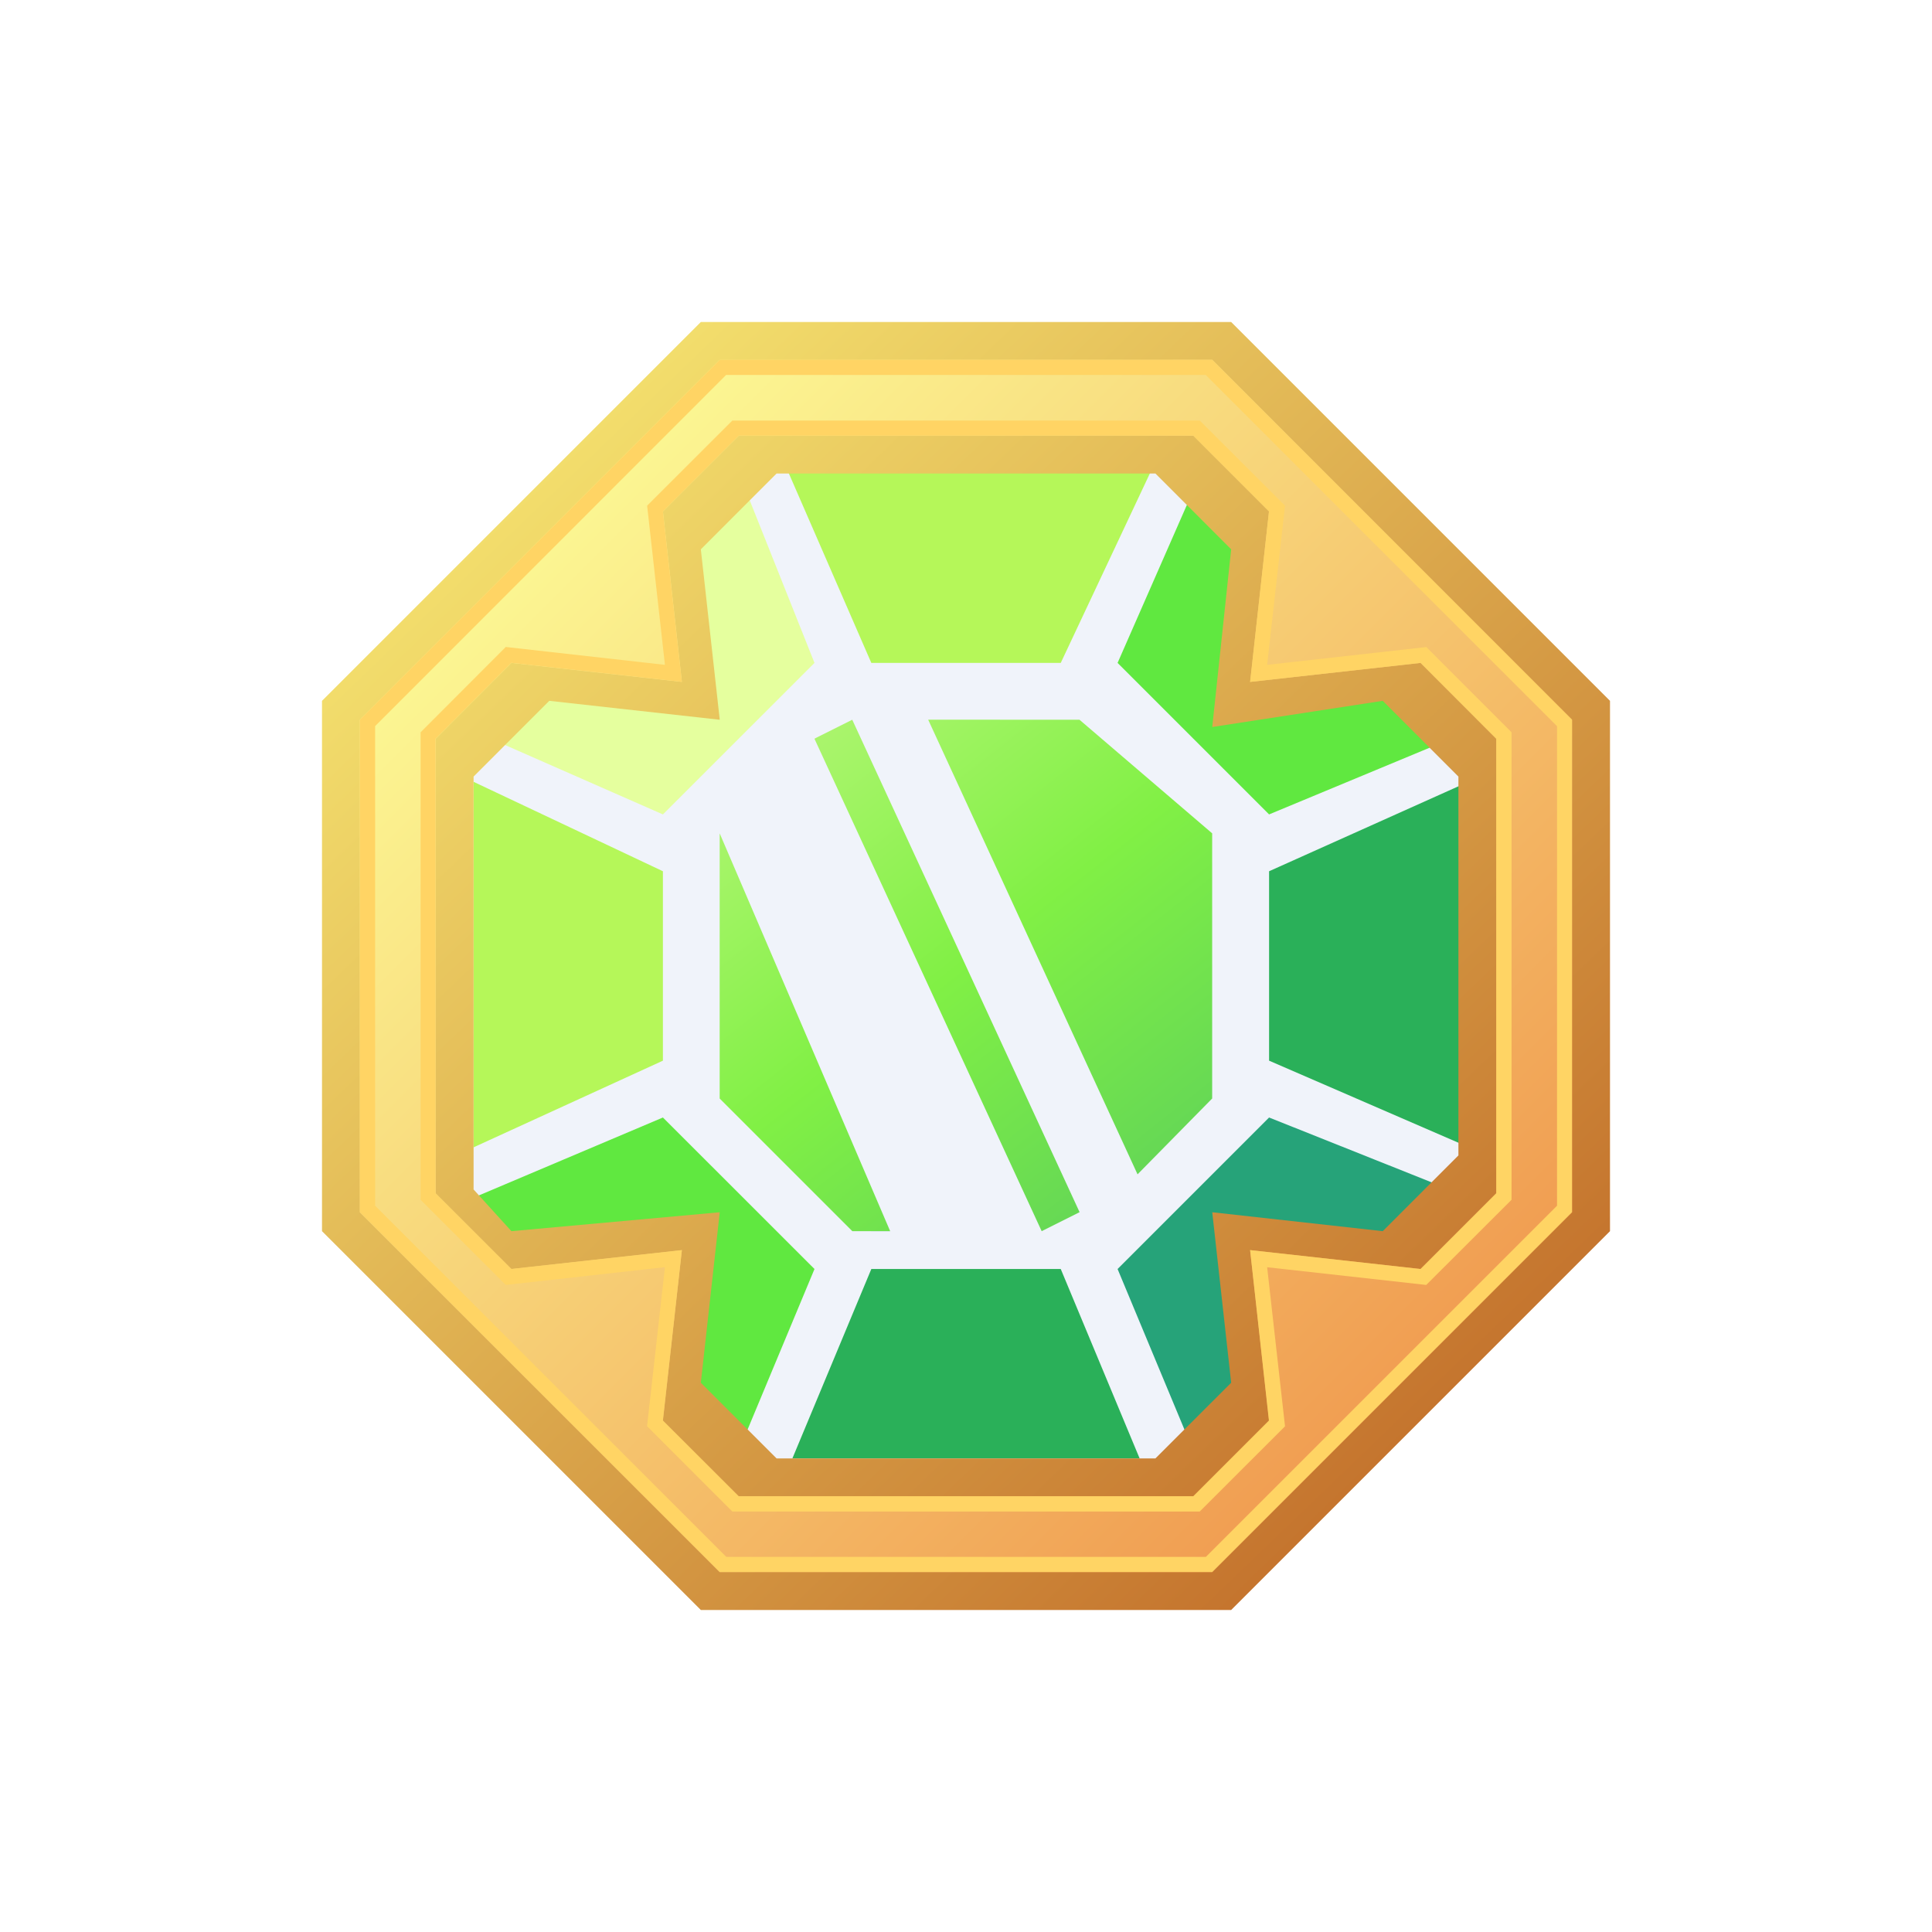 <svg xmlns="http://www.w3.org/2000/svg" width="24" height="24" fill="none" viewBox="0 0 24 24">
    <rect x="0" y="0" width="24" height="24" fill="#333333" stroke="none"/>
    <g clip-path="url(#JEWEL__a)">
        <path fill="#fff" d="M24 0H0v24h24z"/>
        <path fill="url(#JEWEL__b)" d="M7.764 8.235h8v7.53h-8z"/>
        <path fill="#B5F759" d="m8.706 13.412-2.824 1.176V9.177l2.824 1.647z"/>
        <path fill="#2AB059" d="m15.53 10.589 2.823-1.177v5.412l-2.824-1.647z"/>
        <path fill="#26A379" d="m15.53 13.412 2.828 1.162-3.826 3.831-.833-3.162z"/>
        <path fill="#E5FF9E" d="M8.706 10.589 5.877 9.426l3.826-3.83.833 3.162z"/>
        <path fill="#60E840" d="m10.382 15.53-1.229 2.804-3.74-3.91 3.18-.763zm3.228-6.91 1.223-2.8 3.756 3.59-3.191 1.083z"/>
        <path fill="#B5F759" d="M10.588 8.471 9.412 5.647h5.411l-1.647 2.824z"/>
        <path fill="#2AB059" d="m13.412 15.294 1.176 2.823H9.176l1.647-2.823z"/>
        <path fill="#F0F3FA" fill-rule="evenodd" d="m13.883 8.235 1.882 1.882 2.616-1.087.226.518-2.842 1.275v2.353l2.833 1.228-.226.518-2.607-1.04-1.882 1.882 1.176 2.824h-.706l-1.176-2.824h-2.353l-1.177 2.824h-.706l1.177-2.824-1.883-1.882-2.48 1.05-.225-.518 2.705-1.238v-2.353l-2.71-1.28.226-.518 2.484 1.092 1.883-1.882-1.035-2.598.512-.226 1.229 2.824h2.353l1.317-2.8.518.226zM8.94 10.352l2.118 4.942h-.47L8.94 13.646zm4 4.942-2.823-6.118.47-.235 2.824 6.117zm.47-6.353 1.648 1.411v3.294l-.927.942L11.53 8.94z" clip-rule="evenodd"/>
        <path fill="url(#JEWEL__c)" fill-rule="evenodd" d="M15.294 4 20 8.706v6.588L15.294 20H8.706L4 15.294V8.706L8.706 4zm-.941 1.882.941.942-.235 2.207 2.118-.325.94.941v4.706l-.94.941-2.118-.235.235 2.118-.941.94H9.647l-.941-.94.235-2.118-2.588.235-.47-.518V9.647l.94-.941 2.118.235-.235-2.117.941-.942z" clip-rule="evenodd"/>
        <path fill="url(#JEWEL__d)" fill-rule="evenodd" d="m15.059 4.47 4.47 4.471v6.118l-4.47 4.47H8.94l-4.47-4.47V8.941l4.47-4.47zm-.235.942.94.941-.234 2.118 2.117-.236.941.942v5.647l-.94.94-2.118-.234.235 2.117-.941.941H9.177l-.942-.94.236-2.118-2.118.235-.941-.941V9.177l.941-.942 2.118.236-.236-2.118.942-.941z" clip-rule="evenodd"/>
        <path fill="#FFD464" fill-rule="evenodd" d="m14.904 5.224 1.059 1.058-.222 1.977 1.977-.221 1.059 1.059v5.807l-1.06 1.058-1.976-.22.222 1.976-1.06 1.059H9.098l-1.06-1.06.222-1.976-1.977.221-1.058-1.058V9.097l1.058-1.06 1.977.222-.221-1.977 1.059-1.058zM8.47 8.47l-2.118-.236-.941.942v5.647l.941.94 2.118-.234-.236 2.117.942.941h5.647l.94-.94-.234-2.118 2.117.235.941-.941V9.177l-.94-.942-2.118.236.235-2.118-.941-.941H9.177l-.942.941zm6.508-3.812H9.02L4.66 9.02v5.958l4.362 4.362h5.958l4.362-4.362V9.021zm4.55 4.282-4.47-4.47H8.94L4.47 8.94v6.118l4.47 4.47h6.118l4.47-4.47z" clip-rule="evenodd"/>
    </g>
    <defs>
        <linearGradient id="JEWEL__b" x1="8.235" x2="18.396" y1="5.5" y2="18.41" gradientUnits="userSpaceOnUse">
            <stop stop-color="#DCFA9C"/>
            <stop offset=".45" stop-color="#81F045"/>
            <stop offset=".95" stop-color="#3FB66B"/>
        </linearGradient>
        <linearGradient id="JEWEL__c" x1="6.353" x2="17.882" y1="5.882" y2="17.882" gradientUnits="userSpaceOnUse">
            <stop stop-color="#F3DF6D"/>
            <stop offset="1" stop-color="#C4732D"/>
        </linearGradient>
        <linearGradient id="JEWEL__d" x1="6" x2="17.5" y1="6.5" y2="18" gradientUnits="userSpaceOnUse">
            <stop stop-color="#FCFA95"/>
            <stop offset="1" stop-color="#F09A4F"/>
        </linearGradient>
        <clipPath id="JEWEL__a">
            <path fill="#fff" d="M0 0h24v24H0z"/>
        </clipPath>
    </defs>
</svg>
